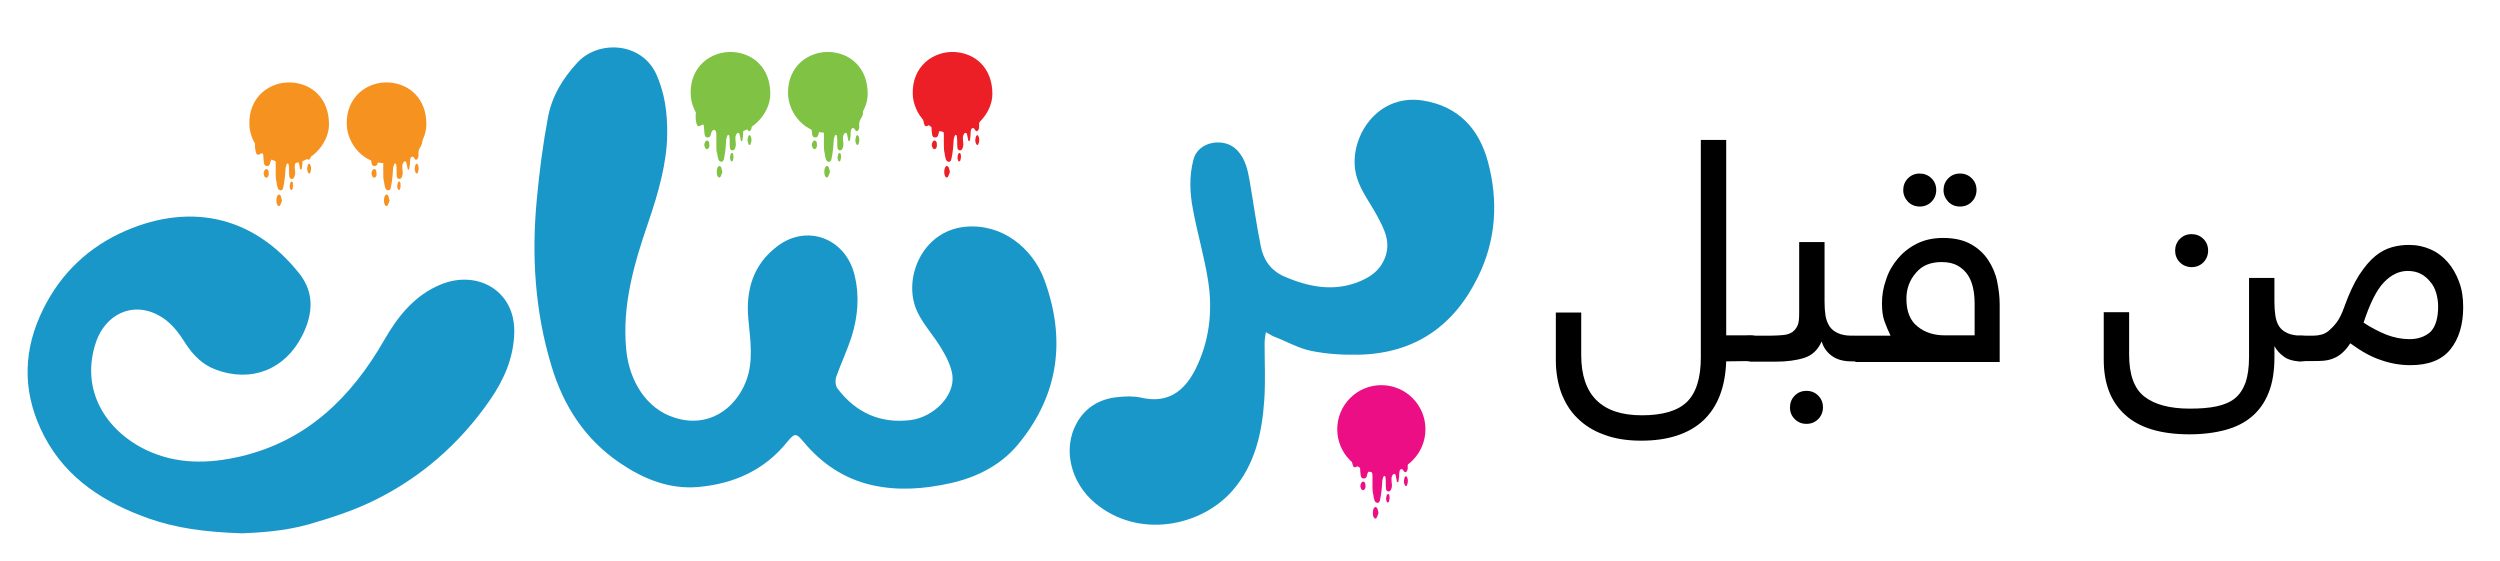 <?xml version="1.0" encoding="utf-8"?>
<!-- Generator: Adobe Illustrator 23.0.6, SVG Export Plug-In . SVG Version: 6.00 Build 0)  -->
<svg version="1.1" id="Layer_1" xmlns="http://www.w3.org/2000/svg" xmlns:xlink="http://www.w3.org/1999/xlink" x="0px" y="0px"
	 viewBox="0 0 788 176.9" style="enable-background:new 0 0 788 176.9;" xml:space="preserve">
<style type="text/css">
	.st0{fill:#1997C9;}
	.st1{fill:#80C243;}
	.st2{fill:#EC1E26;}
	.st3{fill:#F69220;}
	.st4{fill:#EC0E84;}
</style>
<g>
	<g>
		<g>
			<path d="M544.1,113.9c-0.3,8.2-2.7,14.4-7.3,18.7c-4.6,4.2-11.1,6.3-19.5,6.3c-4.4,0-8.3-0.6-11.7-1.9c-3.4-1.2-6.2-3-8.4-5.2
				c-2.3-2.2-3.9-4.9-5.1-8c-1.1-3.1-1.7-6.5-1.7-10.3v-15h8v13.4c0,12.6,6.4,19,19.1,19c6.6,0,11.3-1.4,14.2-4.2
				c2.9-2.8,4.4-7.5,4.4-14V44.1h8v61.6h7.6c2.6,0,3.9,1.3,3.9,3.9c0,1.6-0.3,2.7-0.9,3.3c-0.6,0.6-1.6,0.9-3,0.9L544.1,113.9
				L544.1,113.9z"/>
			<path d="M551.6,113.9c-2.6,0-3.9-1.3-3.9-3.9c0-1.6,0.3-2.7,0.9-3.3c0.6-0.6,1.6-0.9,3-0.9h6.5c1.6,0,2.9-0.1,4-0.2
				c1.1-0.1,2-0.4,2.8-0.9c0.7-0.5,1.3-1.2,1.7-2.1c0.4-0.9,0.5-2.2,0.5-3.9V76.3h8v18.8c0,1.6,0.1,3.1,0.3,4.4
				c0.2,1.3,0.7,2.5,1.3,3.4c0.6,0.9,1.5,1.6,2.6,2.1s2.5,0.8,4.2,0.8c2.6,0,3.9,1.3,3.9,3.9c0,1.6-0.3,2.7-0.9,3.3
				c-0.6,0.6-1.6,0.9-3,0.9c-2.5,0-4.6-0.6-6.2-1.8c-1.6-1.2-2.6-2.7-3.1-4.5c-1.2,2.7-3,4.4-5.5,5.2s-5.6,1.2-9.2,1.2h-7.9V113.9z
				 M564.2,128.4c0-1.4,0.5-2.7,1.5-3.7s2.2-1.5,3.7-1.5s2.7,0.5,3.7,1.5s1.5,2.2,1.5,3.7c0,1.4-0.5,2.7-1.5,3.7s-2.2,1.5-3.7,1.5
				s-2.7-0.5-3.7-1.5S564.2,129.9,564.2,128.4z"/>
			<path d="M584.8,113.9c-2.6,0-3.9-1.3-3.9-3.9c0-1.6,0.3-2.7,0.9-3.3c0.6-0.6,1.6-0.9,3-0.9h11.1c-0.7-1.4-1.3-2.9-1.9-4.5
				c-0.6-1.6-0.8-3.6-0.8-5.7c0-2.5,0.4-5,1.3-7.5c0.8-2.5,2.1-4.7,3.7-6.6c1.6-1.9,3.6-3.5,6-4.7s5.1-1.8,8.3-1.8
				c3.6,0,6.5,0.7,8.8,2s4.1,3,5.4,5c1.3,2,2.3,4.2,2.8,6.7s0.8,4.8,0.8,7.2v18.2h-45.5V113.9z M599.9,59.9c0-1.4,0.5-2.7,1.5-3.7
				s2.2-1.5,3.7-1.5c1.4,0,2.7,0.5,3.7,1.5s1.5,2.2,1.5,3.7c0,1.4-0.5,2.7-1.5,3.7c-1,1-2.2,1.5-3.7,1.5c-1.4,0-2.7-0.5-3.7-1.5
				C600.4,62.5,599.9,61.3,599.9,59.9z M600.9,94.2c0,4,1.2,6.9,3.5,8.7c2.3,1.9,5.2,2.8,8.6,2.8h9.4v-9.8c0-1.6-0.1-3.1-0.4-4.7
				c-0.3-1.6-0.8-3-1.6-4.3s-1.9-2.3-3.2-3.1c-1.4-0.8-3.1-1.2-5.2-1.2c-3.5,0-6.2,1.1-8.1,3.4C601.9,88.3,600.9,91,600.9,94.2z
				 M612.6,59.9c0-1.4,0.5-2.7,1.5-3.7s2.2-1.5,3.7-1.5s2.7,0.5,3.7,1.5s1.5,2.2,1.5,3.7c0,1.4-0.5,2.7-1.5,3.7
				c-1,1-2.2,1.5-3.7,1.5s-2.7-0.5-3.7-1.5C613.1,62.5,612.6,61.3,612.6,59.9z"/>
			<path d="M725.4,113.9c-2.3,0-4.1-0.5-5.4-1.4c-1.3-0.9-2.4-2.1-3.1-3.4v3.6c0,4.3-0.6,8-1.8,11c-1.2,3.1-3,5.6-5.2,7.5
				c-2.3,2-5.1,3.4-8.4,4.3c-3.3,0.9-7.1,1.4-11.4,1.4c-8.9,0-15.7-2-20.2-6.1c-4.5-4-6.8-9.8-6.8-17.4v-15h8v13.4
				c0,6.3,1.6,10.7,4.8,13.2s8,3.8,14.3,3.8c3.2,0,6-0.2,8.4-0.7c2.3-0.5,4.3-1.3,5.8-2.5s2.6-2.9,3.4-5c0.7-2.1,1.1-4.8,1.1-8v-25
				h8v7.5c0,1.6,0.1,3.1,0.3,4.4s0.6,2.5,1.2,3.4c0.6,0.9,1.5,1.6,2.6,2.1s2.6,0.8,4.4,0.8c2.6,0,3.9,1.3,3.9,3.9
				c0,1.6-0.3,2.7-0.9,3.3C727.7,113.6,726.7,113.9,725.4,113.9z M685.6,79c0-1.4,0.5-2.7,1.5-3.7s2.2-1.5,3.7-1.5
				c1.4,0,2.7,0.5,3.7,1.5s1.5,2.2,1.5,3.7c0,1.4-0.5,2.7-1.5,3.7s-2.2,1.5-3.7,1.5c-1.4,0-2.7-0.5-3.7-1.5S685.6,80.4,685.6,79z"/>
			<path d="M725.2,113.9c-2.6,0-3.9-1.3-3.9-3.9c0-1.6,0.3-2.7,0.9-3.3s1.6-0.9,3-0.9h4c0.8,0,1.6-0.1,2.4-0.3
				c0.8-0.2,1.7-0.6,2.5-1.3c0.8-0.7,1.7-1.6,2.5-2.7c0.8-1.1,1.6-2.7,2.3-4.7c1.5-4.2,3.1-7.6,4.7-10.1c1.7-2.6,3.4-4.6,5.1-6
				c1.7-1.4,3.5-2.3,5.3-2.8s3.6-0.7,5.3-0.7c2.5,0,4.8,0.5,6.8,1.4c2.1,0.9,3.9,2.3,5.4,4s2.7,3.8,3.6,6.2c0.9,2.4,1.3,5,1.3,8
				c0,5.6-1.4,10.1-4.1,13.4c-2.7,3.3-6.9,4.9-12.5,4.9c-3.1,0-6.2-0.5-9.3-1.6c-3.1-1-6.3-2.8-9.7-5.3c-0.8,1.3-1.7,2.3-2.6,3.1
				c-0.9,0.8-1.8,1.3-2.8,1.7c-1,0.4-2,0.6-3,0.7c-1,0.1-2.1,0.1-3.3,0.1h-3.9V113.9z M768.5,96.6c0-1.4-0.2-2.8-0.6-4.2
				c-0.4-1.4-1-2.6-1.9-3.6c-0.8-1-1.8-1.9-3-2.5c-1.2-0.6-2.5-0.9-4.1-0.9c-2.7,0-5.2,1.2-7.5,3.6c-2.3,2.4-4.4,6.6-6.4,12.7
				c2.4,1.6,4.8,2.8,7.2,3.8c2.4,0.9,4.8,1.4,7.3,1.4c2.7,0,4.9-0.8,6.6-2.3C767.7,102.9,768.5,100.3,768.5,96.6z"/>
		</g>
	</g>
</g>
<g>
	<g>
		<path class="st0" d="M210.3,42.5c-0.1,8.6-2.7,18.1-5.9,27.4c-4.5,13.1-8.4,26.3-7,40.4c0.9,9.4,6.1,18.6,15.4,21.4
			c10.5,3.3,18.9-2.8,22.3-11.4c2.5-6.4,1.4-13,0.8-19.5c-0.9-9.2,1.4-17.3,9-23.1c9.3-7.2,21.5-2.7,24.4,8.8
			c1.7,6.7,1.1,13.3-0.9,19.7c-1.4,4.3-3.3,8.3-4.8,12.5c-0.4,1.1-0.3,2.9,0.4,3.8c5.8,7.6,13.5,11.1,23.1,9.9
			c7.3-1,13.9-7.7,13.1-14.1c-0.4-2.9-1.9-5.9-3.5-8.5c-2.3-3.9-5.6-7.4-7.5-11.4c-4.9-10.1,1.2-25.5,14.9-26.9
			c11.7-1.2,21.3,6.7,25,16.5c6.9,18.6,4.8,36.1-7.9,51.7c-5.5,6.8-13.1,10.7-21.6,12.6c-8.2,1.8-16.4,2.5-24.8,0.6
			c-8.8-2-15.8-6.8-21.5-13.6c-2.3-2.8-2.8-2.9-5.1-0.1c-7.2,9-16.9,13.3-28.1,14.3c-9.1,0.8-17.2-2.5-24.6-7.5
			c-11.1-7.5-17.9-18-21.7-30.7c-5.2-17.2-6.3-34.7-4.6-52.5c0.8-8.6,1.9-17.2,3.5-25.7c1.2-6.7,4.7-12.5,9.5-17.6
			c6.6-6.9,20.2-6.3,24.8,4.2C209.4,29.3,210.4,35,210.3,42.5z"/>
		<path class="st0" d="M76.3,168.1c-12.1-0.4-20.8-1.7-29.2-4.6c-13.9-4.9-26-12.4-33.1-25.9c-6.5-12.4-7.1-25.1-1.4-38
			c5.2-11.7,13.6-20.5,25.1-26c20.8-9.8,41.6-6.4,56.7,12.7c4.8,6.1,4.2,12.8,0.9,19.4c-5.4,10.8-16.1,15-27.3,10.8
			c-4.1-1.5-7.1-4.5-9.5-8.2c-2.2-3.5-4.7-6.9-8.5-8.9c-8.4-4.6-16.8-0.1-19.7,8.3c-5.2,15.2,3.1,28.1,15.9,34.2
			c9.6,4.5,19.5,4.3,29.5,2c21-4.9,35-18.6,45.4-36.7c4.3-7.5,9.6-14.2,18-17.6c11.5-4.6,23.3,2.1,23,15.2c-0.2,8-3.2,14.8-7.6,21.2
			c-9.6,13.9-22,24.7-37.1,32c-6.4,3.1-13.3,5.3-20.2,7.3C89.4,167.5,81.2,167.9,76.3,168.1z"/>
		<path class="st0" d="M399,104.7c-0.2,1.4-0.4,2.4-0.4,3.5c0,6,0.3,12-0.1,17.9c-0.7,10.3-2.9,20.3-9.9,28.4
			c-9.8,11.4-29.7,15.6-43.5,4c-7.6-6.4-10.2-16.9-5.8-25c2.7-5,7.2-7.7,12.7-8.3c2.5-0.3,5.1-0.4,7.5,0.1
			c8.8,2.1,13.9-2.2,17.3-8.9c4.4-8.8,5.5-18.3,4-27.9c-1.2-7.6-3.4-15-4.8-22.6c-1-5.2-1.2-10.4,0.2-15.7c1.5-5.7,9.8-7.1,13.8-2.8
			c2.6,2.8,3.3,6.2,3.9,9.7c1.2,6.8,2.1,13.7,3.5,20.5c0.8,4.3,3.2,7.7,7.3,9.5c7.8,3.4,15.9,5,24.1,1.5c3.3-1.4,6.1-3.4,7.6-7
			c2.2-5.2-0.1-9.4-2.4-13.7c-2.1-3.9-4.9-7.5-6.2-11.6c-3.7-11.1,5.3-27.1,20.8-24.6c11.1,1.8,17.6,8.9,20.4,19.3
			c3.3,12.3,2.6,24.6-3.1,36.2c-7.6,15.6-20,24.2-37.6,24.6c-5,0.1-10.1-0.2-15-1.2c-4-0.8-7.8-3-11.7-4.5
			C401,105.9,400.3,105.4,399,104.7z"/>
		<path class="st1" d="M230.1,41.8c-6.9,0.4-12.2-5.9-12.4-12.1c-0.3-8.9,6.6-13.7,13.3-13.3c6.4,0.4,11.8,5,11.8,13.2
			C242.8,36.1,236.3,42.6,230.1,41.8z"/>
		<path class="st1" d="M260.8,41.8c-6.9,0.4-12.2-5.9-12.4-12.1c-0.3-8.9,6.6-13.7,13.3-13.3c6.4,0.4,11.8,5,11.8,13.2
			C273.5,36.1,267,42.6,260.8,41.8z"/>
		<path class="st2" d="M300.1,41.8c-6.9,0.4-12.2-5.9-12.4-12.1c-0.3-8.9,6.6-13.7,13.3-13.3c6.4,0.4,11.8,5,11.8,13.2
			C312.8,36.1,306.3,42.6,300.1,41.8z"/>
		<path class="st3" d="M91,51.4c-6.9,0.4-12.2-5.9-12.4-12.1c-0.3-8.9,6.6-13.7,13.3-13.3c6.4,0.4,11.8,5,11.8,13.2
			C103.7,45.7,97.2,52.1,91,51.4z"/>
		<path class="st3" d="M121.7,51.4c-6.9,0.4-12.2-5.9-12.4-12.1c-0.3-8.9,6.6-13.7,13.3-13.3c6.4,0.4,11.8,5,11.8,13.2
			C134.4,45.7,127.9,52.1,121.7,51.4z"/>
	</g>
	<g>
		<path class="st2" d="M297.5,45.5c0-1,0-1.9,0-2.9c0-0.3,0-0.7-0.1-1c-0.1-0.3-0.3-0.7-0.5-0.7c-0.3,0-0.6,0.2-0.8,0.5
			c-0.2,0.3-0.3,0.8-0.4,1.2c-0.2,0.6-0.5,0.8-1.1,0.7c-0.4,0-0.7-0.3-0.8-0.9c-0.1-0.8-0.2-1.6-0.2-2.4c0-0.3-0.1-0.6-0.2-0.7
			c-0.1-0.1-0.4,0.1-0.6,0.1c0,0-0.1,0.1-0.1,0.1c-0.9,0.5-1.2,0.4-1.5-0.7c-0.3-1.2-0.3-2.4-0.1-3.7c0.3-1.5,0.7-2.9,1.5-4.1
			c0.7-1,1.6-1.7,2.6-2.1c1.3-0.6,2.7-0.9,4.1-1.1c2.2-0.2,4.3,0,6.3,0.9c1.4,0.6,2.7,1.4,3.5,2.9c0.5,0.9,0.7,1.8,0.7,2.8
			c0,0.3,0,0.5,0,0.8c0.1,0.8-0.2,1.5-0.6,2.1c-0.4,0.6-0.6,1.2-0.6,2c0,0.5,0.1,1.1-0.2,1.6c-0.3,0.6-0.8,0.6-1.1,0
			c-0.2-0.4-0.4-0.6-0.8-0.5c-0.4,0.1-0.4,0.4-0.5,0.8c-0.1,0.5-0.1,1.1-0.1,1.6c-0.1,0.5-0.1,1-0.2,1.4c0,0.1-0.2,0.3-0.2,0.3
			c-0.1,0-0.3-0.1-0.3-0.2c-0.1-0.5-0.2-1-0.3-1.5c-0.1-0.4-0.1-0.8-0.4-0.9c-0.3-0.1-0.6,0.1-0.8,0.6c-0.1,0.2-0.2,0.5-0.2,0.7
			c0,0.6,0,1.2,0.1,1.8c0.1,0.7,0,1.3-0.3,1.9c-0.2,0.4-0.4,0.5-0.8,0.5c-0.3,0-0.6-0.3-0.7-0.6c-0.1-0.7-0.1-1.4-0.1-2.1
			c0-0.6,0-1.2-0.1-1.7c0-0.2-0.2-0.5-0.3-0.5c-0.1,0-0.4,0.2-0.4,0.4c-0.1,0.4-0.3,0.8-0.3,1.2c-0.1,0.9-0.1,1.8-0.2,2.7
			c-0.1,1.1-0.3,2.2-0.5,3.2c-0.1,0.5-0.3,1-0.8,1c-0.5,0-0.9-0.4-1-0.9c-0.1-0.5-0.3-1-0.3-1.5C297.5,47.5,297.5,46.5,297.5,45.5z"
			/>
		<path class="st2" d="M299.4,54.2c-0.2,0.5-0.3,1-0.6,1.5c-0.2,0.4-0.6,0.3-0.8,0c-0.5-0.6-0.5-2.4,0-3.1c0.3-0.4,0.7-0.4,1,0.1
			C299.2,53.2,299.3,53.7,299.4,54.2z"/>
		<path class="st2" d="M295.3,45.7c0,0.1,0,0.3,0,0.4c-0.1,0.5-0.4,0.9-0.7,0.9c-0.4,0-0.6-0.2-0.8-0.8c-0.2-0.5-0.1-1,0.2-1.5
			c0.3-0.6,0.9-0.5,1.2,0.1C295.3,45.1,295.3,45.4,295.3,45.7C295.4,45.7,295.3,45.7,295.3,45.7z"/>
		<path class="st2" d="M307.4,44.2c0.1-0.5,0.1-0.9,0.3-1.3c0.2-0.4,0.5-0.4,0.7,0c0.4,0.8,0.3,1.7,0,2.5c-0.1,0.4-0.5,0.4-0.7,0
			C307.5,45,307.4,44.6,307.4,44.2z"/>
		<path class="st2" d="M302.9,49.6c-0.1,0.3-0.1,0.7-0.2,1c-0.1,0.2-0.3,0.3-0.4,0.3c-0.1,0-0.3-0.2-0.3-0.3c-0.3-0.6-0.2-1.3,0-2
			c0.1-0.2,0.3-0.4,0.4-0.4c0.2,0,0.4,0.2,0.4,0.4C302.9,49,302.9,49.3,302.9,49.6z"/>
	</g>
	<g>
		<path class="st4" d="M432.6,153c0-1,0-1.9,0-2.9c0-0.3,0-0.7-0.1-1c-0.1-0.3-0.3-0.7-0.5-0.7c-0.3,0-0.6,0.2-0.8,0.5
			c-0.2,0.3-0.3,0.8-0.4,1.2c-0.2,0.6-0.5,0.8-1.1,0.7c-0.4,0-0.7-0.3-0.8-0.9c-0.1-0.8-0.2-1.6-0.2-2.4c0-0.3-0.1-0.6-0.2-0.7
			c-0.1-0.1-0.4,0.1-0.6,0.1c0,0-0.1,0.1-0.1,0.1c-0.9,0.5-1.2,0.4-1.5-0.7c-0.3-1.2-0.3-2.4-0.1-3.7c0.3-1.5,0.7-2.9,1.5-4.1
			c0.7-1,1.6-1.7,2.6-2.1c1.3-0.6,2.7-0.9,4.1-1.1c2.2-0.2,4.3,0,6.3,0.9c1.4,0.6,2.7,1.4,3.5,2.9c0.5,0.9,0.7,1.8,0.7,2.8
			c0,0.3,0,0.5,0,0.8c0.1,0.8-0.2,1.5-0.6,2.1c-0.4,0.6-0.6,1.2-0.6,2c0,0.5,0.1,1.1-0.2,1.6c-0.3,0.6-0.8,0.6-1.1,0
			c-0.2-0.4-0.4-0.6-0.8-0.5c-0.4,0.1-0.4,0.4-0.5,0.8c-0.1,0.5-0.1,1.1-0.1,1.6c-0.1,0.5-0.1,1-0.2,1.4c0,0.1-0.2,0.3-0.2,0.3
			c-0.1,0-0.3-0.1-0.3-0.2c-0.1-0.5-0.2-1-0.3-1.5c-0.1-0.4-0.1-0.8-0.4-0.9c-0.3-0.1-0.6,0.1-0.8,0.6c-0.1,0.2-0.2,0.5-0.2,0.7
			c0,0.6,0,1.2,0.1,1.8c0.1,0.7,0,1.3-0.3,1.9c-0.2,0.4-0.4,0.5-0.8,0.5c-0.3,0-0.6-0.3-0.7-0.6c-0.1-0.7-0.1-1.4-0.1-2.1
			c0-0.6,0-1.2-0.1-1.7c0-0.2-0.2-0.5-0.3-0.5c-0.1,0-0.4,0.2-0.4,0.4c-0.1,0.4-0.3,0.8-0.3,1.2c-0.1,0.9-0.1,1.8-0.2,2.7
			c-0.1,1.1-0.3,2.2-0.5,3.2c-0.1,0.5-0.3,1-0.8,1c-0.5,0-0.9-0.4-1-0.9c-0.1-0.5-0.3-1-0.3-1.5C432.6,155,432.6,154,432.6,153z"/>
		<path class="st4" d="M434.5,161.7c-0.2,0.5-0.3,1-0.6,1.5c-0.2,0.4-0.6,0.3-0.8,0c-0.5-0.6-0.5-2.4,0-3.1c0.3-0.4,0.7-0.4,1,0.1
			C434.3,160.6,434.4,161.1,434.5,161.7z"/>
		<path class="st4" d="M430.4,153.2c0,0.1,0,0.3,0,0.4c-0.1,0.5-0.4,0.9-0.7,0.9c-0.4,0-0.6-0.2-0.8-0.8c-0.2-0.5-0.1-1,0.2-1.5
			c0.3-0.6,0.9-0.5,1.2,0.1C430.4,152.6,430.4,152.9,430.4,153.2C430.5,153.2,430.4,153.2,430.4,153.2z"/>
		<path class="st4" d="M442.5,151.7c0.1-0.5,0.1-0.9,0.3-1.3c0.2-0.4,0.5-0.4,0.7,0c0.4,0.8,0.3,1.7,0,2.5c-0.1,0.4-0.5,0.4-0.7,0
			C442.6,152.5,442.5,152.1,442.5,151.7z"/>
		<path class="st4" d="M438,157.1c-0.1,0.3-0.1,0.7-0.2,1c-0.1,0.2-0.3,0.3-0.4,0.3c-0.1,0-0.3-0.2-0.3-0.3c-0.3-0.6-0.2-1.3,0-2
			c0.1-0.2,0.3-0.4,0.4-0.4c0.2,0,0.4,0.2,0.4,0.4C438,156.4,438,156.8,438,157.1z"/>
	</g>
	<g>
		<path class="st1" d="M259.7,45.5c0-1,0-1.9,0-2.9c0-0.3,0-0.7-0.1-1c-0.1-0.3-0.3-0.7-0.5-0.7c-0.3,0-0.6,0.2-0.8,0.5
			c-0.2,0.3-0.3,0.8-0.4,1.2c-0.2,0.6-0.5,0.8-1.1,0.7c-0.4,0-0.7-0.3-0.8-0.9c-0.1-0.8-0.2-1.6-0.2-2.4c0-0.3-0.1-0.6-0.2-0.7
			c-0.1-0.1-0.4,0.1-0.6,0.1c0,0-0.1,0.1-0.1,0.1c-0.9,0.5-1.2,0.4-1.5-0.7c-0.3-1.2-0.3-2.4-0.1-3.7c0.3-1.5,0.7-2.9,1.5-4.1
			c0.7-1,1.6-1.7,2.6-2.1c1.3-0.6,2.7-0.9,4.1-1.1c2.2-0.2,4.3,0,6.3,0.9c1.4,0.6,2.7,1.4,3.5,2.9c0.5,0.9,0.7,1.8,0.7,2.8
			c0,0.3,0,0.5,0,0.8c0.1,0.8-0.2,1.5-0.6,2.1c-0.4,0.6-0.6,1.2-0.6,2c0,0.5,0.1,1.1-0.2,1.6c-0.3,0.6-0.8,0.6-1.1,0
			c-0.2-0.4-0.4-0.6-0.8-0.5c-0.4,0.1-0.4,0.4-0.5,0.8c-0.1,0.5-0.1,1.1-0.1,1.6c-0.1,0.5-0.1,1-0.2,1.4c0,0.1-0.2,0.3-0.2,0.3
			c-0.1,0-0.3-0.1-0.3-0.2c-0.1-0.5-0.2-1-0.3-1.5c-0.1-0.4-0.1-0.8-0.4-0.9c-0.3-0.1-0.6,0.1-0.8,0.6c-0.1,0.2-0.2,0.5-0.2,0.7
			c0,0.6,0,1.2,0.1,1.8c0.1,0.7,0,1.3-0.3,1.9c-0.2,0.4-0.4,0.5-0.8,0.5c-0.3,0-0.6-0.3-0.7-0.6c-0.1-0.7-0.1-1.4-0.1-2.1
			c0-0.6,0-1.2-0.1-1.7c0-0.2-0.2-0.5-0.3-0.5c-0.1,0-0.4,0.2-0.4,0.4c-0.1,0.4-0.3,0.8-0.3,1.2c-0.1,0.9-0.1,1.8-0.2,2.7
			c-0.1,1.1-0.3,2.2-0.5,3.2c-0.1,0.5-0.3,1-0.8,1c-0.5,0-0.9-0.4-1-0.9c-0.1-0.5-0.3-1-0.3-1.5C259.7,47.5,259.7,46.5,259.7,45.5z"
			/>
		<path class="st1" d="M261.6,54.2c-0.2,0.5-0.3,1-0.6,1.5c-0.2,0.4-0.6,0.3-0.8,0c-0.5-0.6-0.5-2.4,0-3.1c0.3-0.4,0.7-0.4,1,0.1
			C261.4,53.2,261.5,53.7,261.6,54.2z"/>
		<path class="st1" d="M257.5,45.7c0,0.1,0,0.3,0,0.4c-0.1,0.5-0.4,0.9-0.7,0.9c-0.4,0-0.6-0.2-0.8-0.8c-0.2-0.5-0.1-1,0.2-1.5
			c0.3-0.6,0.9-0.5,1.2,0.1C257.5,45.1,257.5,45.4,257.5,45.7C257.5,45.7,257.5,45.7,257.5,45.7z"/>
		<path class="st1" d="M269.6,44.2c0.1-0.5,0.1-0.9,0.3-1.3c0.2-0.4,0.5-0.4,0.7,0c0.4,0.8,0.3,1.7,0,2.5c-0.1,0.4-0.5,0.4-0.7,0
			C269.7,45,269.6,44.6,269.6,44.2z"/>
		<path class="st1" d="M265.1,49.6c-0.1,0.3-0.1,0.7-0.2,1c-0.1,0.2-0.3,0.3-0.4,0.3c-0.1,0-0.3-0.2-0.3-0.3c-0.3-0.6-0.2-1.3,0-2
			c0.1-0.2,0.3-0.4,0.4-0.4c0.2,0,0.4,0.2,0.4,0.4C265.1,49,265.1,49.3,265.1,49.6z"/>
	</g>
	<g>
		<path class="st1" d="M225.8,45.5c0-1,0-1.9,0-2.9c0-0.3,0-0.7-0.1-1c-0.1-0.3-0.3-0.7-0.5-0.7c-0.3,0-0.6,0.2-0.8,0.5
			c-0.2,0.3-0.3,0.8-0.4,1.2c-0.2,0.6-0.5,0.8-1.1,0.7c-0.4,0-0.7-0.3-0.8-0.9c-0.1-0.8-0.2-1.6-0.2-2.4c0-0.3-0.1-0.6-0.2-0.7
			c-0.1-0.1-0.4,0.1-0.6,0.1c0,0-0.1,0.1-0.1,0.1c-0.9,0.5-1.2,0.4-1.5-0.7c-0.3-1.2-0.3-2.4-0.1-3.7c0.3-1.5,0.7-2.9,1.5-4.1
			c0.7-1,1.6-1.7,2.6-2.1c1.3-0.6,2.7-0.9,4.1-1.1c2.2-0.2,4.3,0,6.3,0.9c1.4,0.6,2.7,1.4,3.5,2.9c0.5,0.9,0.7,1.8,0.7,2.8
			c0,0.3,0,0.5,0,0.8c0.1,0.8-0.2,1.5-0.6,2.1c-0.4,0.6-0.6,1.2-0.6,2c0,0.5,0.1,1.1-0.2,1.6c-0.3,0.6-0.8,0.6-1.1,0
			c-0.2-0.4-0.4-0.6-0.8-0.5c-0.4,0.1-0.4,0.4-0.5,0.8c-0.1,0.5-0.1,1.1-0.1,1.6c-0.1,0.5-0.1,1-0.2,1.4c0,0.1-0.2,0.3-0.2,0.3
			c-0.1,0-0.3-0.1-0.3-0.2c-0.1-0.5-0.2-1-0.3-1.5c-0.1-0.4-0.1-0.8-0.4-0.9c-0.3-0.1-0.6,0.1-0.8,0.6c-0.1,0.2-0.2,0.5-0.2,0.7
			c0,0.6,0,1.2,0.1,1.8c0.1,0.7,0,1.3-0.3,1.9c-0.2,0.4-0.4,0.5-0.8,0.5c-0.3,0-0.6-0.3-0.7-0.6c-0.1-0.7-0.1-1.4-0.1-2.1
			c0-0.6,0-1.2-0.1-1.7c0-0.2-0.2-0.5-0.3-0.5c-0.1,0-0.4,0.2-0.4,0.4c-0.1,0.4-0.3,0.8-0.3,1.2c-0.1,0.9-0.1,1.8-0.2,2.7
			c-0.1,1.1-0.3,2.2-0.5,3.2c-0.1,0.5-0.3,1-0.8,1c-0.5,0-0.9-0.4-1-0.9c-0.1-0.5-0.3-1-0.3-1.5C225.7,47.5,225.8,46.5,225.8,45.5z"
			/>
		<path class="st1" d="M227.7,54.2c-0.2,0.5-0.3,1-0.6,1.5c-0.2,0.4-0.6,0.3-0.8,0c-0.5-0.6-0.5-2.4,0-3.1c0.3-0.4,0.7-0.4,1,0.1
			C227.5,53.2,227.5,53.7,227.7,54.2z"/>
		<path class="st1" d="M223.6,45.7c0,0.1,0,0.3,0,0.4c-0.1,0.5-0.4,0.9-0.7,0.9c-0.4,0-0.6-0.2-0.8-0.8c-0.2-0.5-0.1-1,0.2-1.5
			c0.3-0.6,0.9-0.5,1.2,0.1C223.5,45.1,223.6,45.4,223.6,45.7C223.6,45.7,223.6,45.7,223.6,45.7z"/>
		<path class="st1" d="M235.6,44.2c0.1-0.5,0.1-0.9,0.3-1.3c0.2-0.4,0.5-0.4,0.7,0c0.4,0.8,0.3,1.7,0,2.5c-0.1,0.4-0.5,0.4-0.7,0
			C235.8,45,235.7,44.6,235.6,44.2z"/>
		<path class="st1" d="M231.2,49.6c-0.1,0.3-0.1,0.7-0.2,1c-0.1,0.2-0.3,0.3-0.4,0.3c-0.1,0-0.3-0.2-0.3-0.3c-0.3-0.6-0.2-1.3,0-2
			c0.1-0.2,0.3-0.4,0.4-0.4c0.2,0,0.4,0.2,0.4,0.4C231.1,49,231.2,49.3,231.2,49.6z"/>
	</g>
	<g>
		<path class="st3" d="M120.8,54.5c0-1,0-1.9,0-2.9c0-0.3,0-0.7-0.1-1c-0.1-0.3-0.3-0.7-0.5-0.7c-0.3,0-0.6,0.2-0.8,0.5
			c-0.2,0.3-0.3,0.8-0.4,1.2c-0.2,0.6-0.5,0.8-1.1,0.7c-0.4,0-0.7-0.3-0.8-0.9c-0.1-0.8-0.2-1.6-0.2-2.4c0-0.3-0.1-0.6-0.2-0.7
			c-0.1-0.1-0.4,0.1-0.6,0.1c0,0-0.1,0.1-0.1,0.1c-0.9,0.5-1.2,0.4-1.5-0.7c-0.3-1.2-0.3-2.4-0.1-3.7c0.3-1.5,0.7-2.9,1.5-4.1
			c0.7-1,1.6-1.7,2.6-2.1c1.3-0.6,2.7-0.9,4.1-1.1c2.2-0.2,4.3,0,6.3,0.9c1.4,0.6,2.7,1.4,3.5,2.9c0.5,0.9,0.7,1.8,0.7,2.8
			c0,0.3,0,0.5,0,0.8c0.1,0.8-0.2,1.5-0.6,2.1c-0.4,0.6-0.6,1.2-0.6,2c0,0.5,0.1,1.1-0.2,1.6c-0.3,0.6-0.8,0.6-1.1,0
			c-0.2-0.4-0.4-0.6-0.8-0.5c-0.4,0.1-0.4,0.4-0.5,0.8c-0.1,0.5-0.1,1.1-0.1,1.6c-0.1,0.5-0.1,1-0.2,1.4c0,0.1-0.2,0.3-0.2,0.3
			c-0.1,0-0.3-0.1-0.3-0.2c-0.1-0.5-0.2-1-0.3-1.5c-0.1-0.4-0.1-0.8-0.4-0.9c-0.3-0.1-0.6,0.1-0.8,0.6c-0.1,0.2-0.2,0.5-0.2,0.7
			c0,0.6,0,1.2,0.1,1.8c0.1,0.7,0,1.3-0.3,1.9c-0.2,0.4-0.4,0.5-0.8,0.5c-0.3,0-0.6-0.3-0.7-0.6c-0.1-0.7-0.1-1.4-0.1-2.1
			c0-0.6,0-1.2-0.1-1.7c0-0.2-0.2-0.5-0.3-0.5c-0.1,0-0.4,0.2-0.4,0.4c-0.1,0.4-0.3,0.8-0.3,1.2c-0.1,0.9-0.1,1.8-0.2,2.7
			c-0.1,1.1-0.3,2.2-0.5,3.2c-0.1,0.5-0.3,1-0.8,1c-0.5,0-0.9-0.4-1-0.9c-0.1-0.5-0.3-1-0.3-1.5C120.8,56.6,120.8,55.6,120.8,54.5z"
			/>
		<path class="st3" d="M122.8,63.2c-0.2,0.5-0.3,1-0.6,1.5c-0.2,0.4-0.6,0.3-0.8,0c-0.5-0.6-0.5-2.4,0-3.1c0.3-0.4,0.7-0.4,1,0.1
			C122.5,62.2,122.6,62.7,122.8,63.2z"/>
		<path class="st3" d="M118.7,54.7c0,0.1,0,0.3,0,0.4c-0.1,0.5-0.4,0.9-0.7,0.9c-0.4,0-0.6-0.2-0.8-0.8c-0.2-0.5-0.1-1,0.2-1.5
			c0.3-0.6,0.9-0.5,1.2,0.1C118.6,54.1,118.6,54.4,118.7,54.7C118.7,54.7,118.7,54.7,118.7,54.7z"/>
		<path class="st3" d="M130.7,53.2c0.1-0.5,0.1-0.9,0.3-1.3c0.2-0.4,0.5-0.4,0.7,0c0.4,0.8,0.3,1.7,0,2.5c-0.1,0.4-0.5,0.4-0.7,0
			C130.8,54,130.8,53.6,130.7,53.2z"/>
		<path class="st3" d="M126.3,58.6c-0.1,0.3-0.1,0.7-0.2,1c-0.1,0.2-0.3,0.3-0.4,0.3c-0.1,0-0.3-0.2-0.3-0.3c-0.3-0.6-0.2-1.3,0-2
			c0.1-0.2,0.3-0.4,0.4-0.4c0.2,0,0.4,0.2,0.4,0.4C126.2,58,126.2,58.3,126.3,58.6z"/>
	</g>
	<g>
		<path class="st3" d="M86.9,54.5c0-1,0-1.9,0-2.9c0-0.3,0-0.7-0.1-1c-0.1-0.3-0.3-0.7-0.5-0.7c-0.3,0-0.6,0.2-0.8,0.5
			c-0.2,0.3-0.3,0.8-0.4,1.2c-0.2,0.6-0.5,0.8-1.1,0.7c-0.4,0-0.7-0.3-0.8-0.9c-0.1-0.8-0.2-1.6-0.2-2.4c0-0.3-0.1-0.6-0.2-0.7
			c-0.1-0.1-0.4,0.1-0.6,0.1c0,0-0.1,0.1-0.1,0.1c-0.9,0.5-1.2,0.4-1.5-0.7c-0.3-1.2-0.3-2.4-0.1-3.7c0.3-1.5,0.7-2.9,1.5-4.1
			c0.7-1,1.6-1.7,2.6-2.1c1.3-0.6,2.7-0.9,4.1-1.1c2.2-0.2,4.3,0,6.3,0.9c1.4,0.6,2.7,1.4,3.5,2.9c0.5,0.9,0.7,1.8,0.7,2.8
			c0,0.3,0,0.5,0,0.8c0.1,0.8-0.2,1.5-0.6,2.1c-0.4,0.6-0.6,1.2-0.6,2c0,0.5,0.1,1.1-0.2,1.6c-0.3,0.6-0.8,0.6-1.1,0
			c-0.2-0.4-0.4-0.6-0.8-0.5c-0.4,0.1-0.4,0.4-0.5,0.8c-0.1,0.5-0.1,1.1-0.1,1.6c-0.1,0.5-0.1,1-0.2,1.4c0,0.1-0.2,0.3-0.2,0.3
			c-0.1,0-0.3-0.1-0.3-0.2c-0.1-0.5-0.2-1-0.3-1.5c-0.1-0.4-0.1-0.8-0.4-0.9c-0.3-0.1-0.6,0.1-0.8,0.6c-0.1,0.2-0.2,0.5-0.2,0.7
			c0,0.6,0,1.2,0.1,1.8c0.1,0.7,0,1.3-0.3,1.9c-0.2,0.4-0.4,0.5-0.8,0.5c-0.3,0-0.6-0.3-0.7-0.6c-0.1-0.7-0.1-1.4-0.1-2.1
			c0-0.6,0-1.2-0.1-1.7c0-0.2-0.2-0.5-0.3-0.5c-0.1,0-0.4,0.2-0.4,0.4c-0.1,0.4-0.3,0.8-0.3,1.2c-0.1,0.9-0.1,1.8-0.2,2.7
			c-0.1,1.1-0.3,2.2-0.5,3.2c-0.1,0.5-0.3,1-0.8,1c-0.5,0-0.9-0.4-1-0.9c-0.1-0.5-0.3-1-0.3-1.5C86.9,56.6,86.9,55.6,86.9,54.5z"/>
		<path class="st3" d="M88.9,63.2c-0.2,0.5-0.3,1-0.6,1.5c-0.2,0.4-0.6,0.3-0.8,0c-0.5-0.6-0.5-2.4,0-3.1c0.3-0.4,0.7-0.4,1,0.1
			C88.6,62.2,88.7,62.7,88.9,63.2z"/>
		<path class="st3" d="M84.7,54.7c0,0.1,0,0.3,0,0.4C84.6,55.6,84.3,56,84,56c-0.4,0-0.6-0.2-0.8-0.8c-0.2-0.5-0.1-1,0.2-1.5
			c0.3-0.6,0.9-0.5,1.2,0.1C84.7,54.1,84.7,54.4,84.7,54.7C84.8,54.7,84.8,54.7,84.7,54.7z"/>
		<path class="st3" d="M96.8,53.2c0.1-0.5,0.1-0.9,0.3-1.3c0.2-0.4,0.5-0.4,0.7,0c0.4,0.8,0.3,1.7,0,2.5c-0.1,0.4-0.5,0.4-0.7,0
			C96.9,54,96.9,53.6,96.8,53.2z"/>
		<path class="st3" d="M92.4,58.6c-0.1,0.3-0.1,0.7-0.2,1c-0.1,0.2-0.3,0.3-0.4,0.3c-0.1,0-0.3-0.2-0.3-0.3c-0.3-0.6-0.2-1.3,0-2
			c0.1-0.2,0.3-0.4,0.4-0.4c0.2,0,0.4,0.2,0.4,0.4C92.3,58,92.3,58.3,92.4,58.6z"/>
	</g>
	<circle class="st4" cx="435.4" cy="135.3" r="13.9"/>
</g>
</svg>
